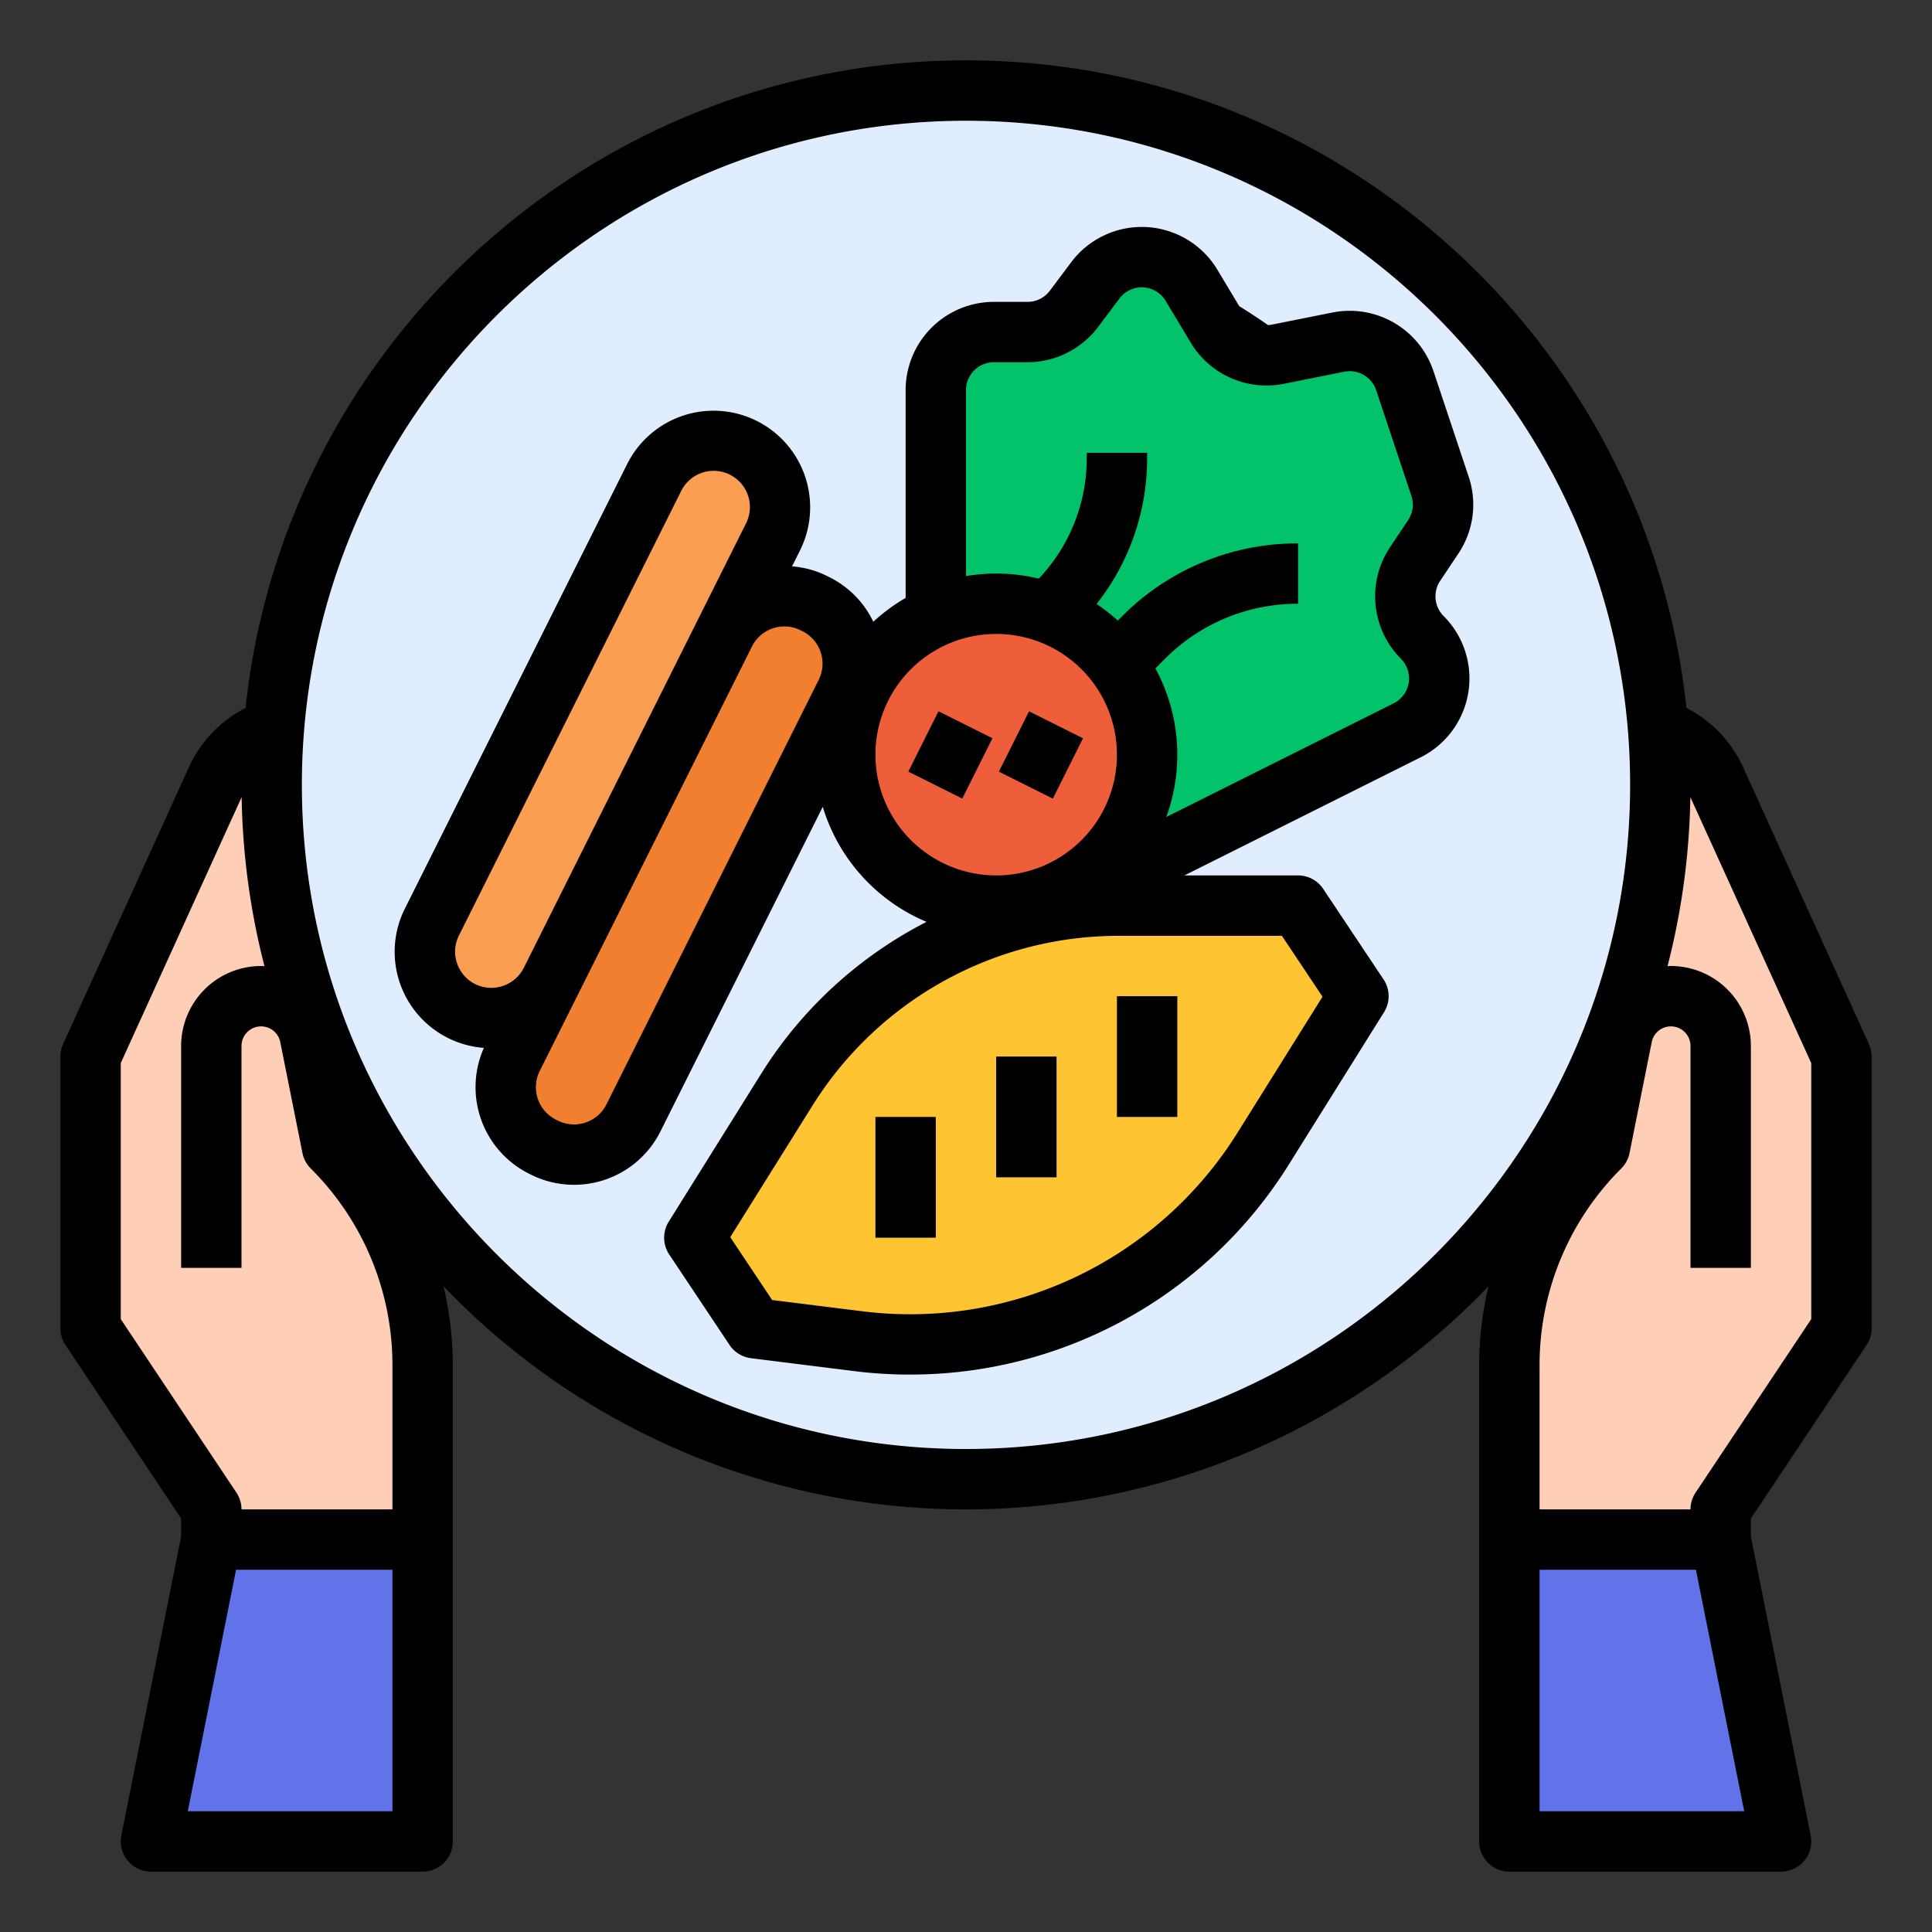 <svg id="filled_outline" height="512" viewBox="0 0 512 512" width="512" xmlns="http://www.w3.org/2000/svg" data-name="filled outline"><rect x="0" y="0" width="512" height="512" fill="#333333" stroke="none"/><path d="m80 192a24.848 24.848 0 0 0 -22.621 14.566l-33.379 73.434v72l32 48v8h56v-216z" fill="#ffceb6"/><path d="m432 192a24.848 24.848 0 0 1 22.621 14.566l33.379 73.434v72l-32 48v8h-56v-216z" fill="#ffceb6"/><circle cx="256" cy="208" fill="#e0edff" r="184"/><path d="m248 103.377a15.377 15.377 0 0 1 15.377-15.377h8.934a15.377 15.377 0 0 0 12.302-6.151l5.665-7.554a15.377 15.377 0 0 1 25.488 1.315l6.658 11.097a15.377 15.377 0 0 0 16.202 7.167l16.063-3.213a15.377 15.377 0 0 1 17.604 10.216l9.329 27.987a15.377 15.377 0 0 1 -1.794 13.392l-4.835 7.253a15.377 15.377 0 0 0 1.921 19.403 15.377 15.377 0 0 1 -3.996 24.627l-76.918 38.459h-48z" fill="#02c26a"/><path d="m184 328 16 24 27.531 3.441a110.257 110.257 0 0 0 68.379-13.676h0a110.257 110.257 0 0 0 38.795-37.294l25.295-40.472-16-24h-47.516a103.715 103.715 0 0 0 -46.383 10.949 103.715 103.715 0 0 0 -41.567 37.797z" fill="#ffc431"/><circle cx="264" cy="200" fill="#ef5e3b" r="40"/><rect fill="#f07f2f" height="35.777" rx="17.603" transform="matrix(.447 -.894 .894 .447 -108.006 289.243)" width="160.997" x="99.502" y="214.111"/><path d="m114.473 244.33 58.877-117.754a17.603 17.603 0 0 1 23.695-7.833 17.603 17.603 0 0 1 7.795 23.578l-58.877 117.754a17.603 17.603 0 0 1 -23.328 8.014 17.603 17.603 0 0 1 -8.162-23.759z" fill="#fa9e54"/><path d="m400 488h72l-16-80h-56z" fill="#6173e8"/><path d="m112 488h-72l16-80h56z" fill="#6173e8"/><path d="m232 296h16v32h-16z"/><path d="m264 280h16v32h-16z"/><path d="m296 264h16v32h-16z"/><path d="m243.056 192h17.889v16h-17.889z" transform="matrix(.447 -.894 .894 .447 -39.583 335.953)"/><path d="m267.056 192h17.889v16h-17.889z" transform="matrix(.447 -.894 .894 .447 -26.316 357.419)"/><path d="m381.649 153.948 4.835-7.253a23.229 23.229 0 0 0 2.728-20.359l-9.329-27.987a23.415 23.415 0 0 0 -26.764-15.531l-16.062 3.213a7.288 7.288 0 0 1 -1.015.121c-2.498-1.743-5.053-3.423-7.636-5.026l-5.779-9.632a23.378 23.378 0 0 0 -38.749-1.999l-5.664 7.553a7.414 7.414 0 0 1 -5.902 2.951h-8.935a23.404 23.404 0 0 0 -23.377 23.377v55.08a48.26 48.26 0 0 0 -8.562 6.318 25.468 25.468 0 0 0 -11.604-11.803l-.51-.255a25.569 25.569 0 0 0 -9.421-2.633l2.093-4.186a25.603 25.603 0 0 0 -45.801-22.9l-58.877 117.753a25.54 25.54 0 0 0 20.919 36.949 25.633 25.633 0 0 0 11.93 33.327l.51.255a25.602 25.602 0 0 0 34.351-11.45l43.009-86.016a48.223 48.223 0 0 0 27.508 30.488 111.68 111.68 0 0 0 -43.795 40.201l-24.533 39.254a8 8 0 0 0 .128 8.677l16 24a8 8 0 0 0 5.664 3.501l27.531 3.441a116.734 116.734 0 0 0 14.479.898 118.203 118.203 0 0 0 100.471-55.566l25.295-40.472a8 8 0 0 0 -.128-8.677l-16-24a7.999 7.999 0 0 0 -6.656-3.563h-30.111l62.607-31.304a23.377 23.377 0 0 0 6.074-37.439 7.397 7.397 0 0 1 -.921-9.309zm-260.515 101.374a9.534 9.534 0 0 1 .493-7.415l58.877-117.753a9.604 9.604 0 1 1 17.18 8.589l-24.34 48.68-34.539 69.078a9.652 9.652 0 0 1 -12.724 4.367 9.531 9.531 0 0 1 -4.946-5.546zm39.582 37.355a9.603 9.603 0 0 1 -12.884 4.295l-.51-.255a9.614 9.614 0 0 1 -4.296-12.885l10.084-20.168.007-.012 32.101-64.202 14.064-28.127a9.603 9.603 0 0 1 12.884-4.295l.51.255a9.614 9.614 0 0 1 4.296 12.885zm71.283-92.677a32 32 0 1 1 32 32 32.036 32.036 0 0 1 -32-32zm118.479 64.14-22.558 36.091a102.255 102.255 0 0 1 -99.397 47.272l-23.898-2.987-11.104-16.656 21.796-34.874a95.716 95.716 0 0 1 81.166-44.986h43.235zm20.778-89.569a7.376 7.376 0 0 1 -1.917 11.815l-60.27 30.135a47.976 47.976 0 0 0 -2.88-39.397l2.497-2.497a49.614 49.614 0 0 1 35.313-14.627v-16a65.512 65.512 0 0 0 -46.628 19.314l-1.145 1.144a48.34 48.34 0 0 0 -5.625-4.389 62.141 62.141 0 0 0 13.398-38.697v-1.373h-16v1.373a46.29 46.29 0 0 1 -12.713 31.98 47.625 47.625 0 0 0 -19.287-.674v-49.302a7.386 7.386 0 0 1 7.377-7.377h8.935a23.492 23.492 0 0 0 18.702-9.351l5.665-7.553a7.377 7.377 0 0 1 12.228.63l6.658 11.098a23.43 23.43 0 0 0 24.631 10.896l16.062-3.213a7.387 7.387 0 0 1 8.445 4.901l9.329 27.987a7.331 7.331 0 0 1 -.86 6.426l-4.835 7.252a23.439 23.439 0 0 0 2.92 29.498z"/><path d="m461.904 203.255a32.855 32.855 0 0 0 -14.987-15.637c-10.21-96.322-91.933-171.618-190.917-171.618s-180.707 75.296-190.917 171.618a32.855 32.855 0 0 0 -14.987 15.637l-33.379 73.434a7.998 7.998 0 0 0 -.717 3.311v72a8 8 0 0 0 1.344 4.438l30.656 45.985v4.785l-15.845 79.224a8.001 8.001 0 0 0 7.845 9.569h72a8 8 0 0 0 8-8v-126.059a90.595 90.595 0 0 0 -2.473-21.079 191.688 191.688 0 0 0 276.947 0 90.595 90.595 0 0 0 -2.473 21.079v126.059a8 8 0 0 0 8 8h72a8.001 8.001 0 0 0 7.845-9.569l-15.845-79.224v-4.785l30.656-45.985a8 8 0 0 0 1.344-4.438v-72a7.998 7.998 0 0 0 -.717-3.311zm-357.904 276.745h-54.241l12.8-64h41.441zm-40-144v-58.812a5.188 5.188 0 0 1 10.275-1.018l5.88 29.398a8.002 8.002 0 0 0 2.188 4.088 73.457 73.457 0 0 1 21.657 52.284v38.059h-40a8 8 0 0 0 -1.344-4.438l-30.656-45.985v-67.845l32.041-70.49a191.532 191.532 0 0 0 6.045 44.797c-.299-.013-.595-.04-.897-.04a21.212 21.212 0 0 0 -21.188 21.188v58.812zm192 48c-97.047 0-176-78.953-176-176s78.953-176 176-176 176 78.953 176 176-78.953 176-176 176zm152 96v-64h41.441l12.8 64zm72-130.422-30.656 45.985a8 8 0 0 0 -1.344 4.438h-40v-38.059a73.457 73.457 0 0 1 21.657-52.284 8.002 8.002 0 0 0 2.188-4.088l5.88-29.399a5.188 5.188 0 0 1 10.275 1.018v58.812h16v-58.812a21.212 21.212 0 0 0 -21.188-21.188c-.302 0-.598.027-.897.04a191.532 191.532 0 0 0 6.045-44.797l32.041 70.49z"/></svg>